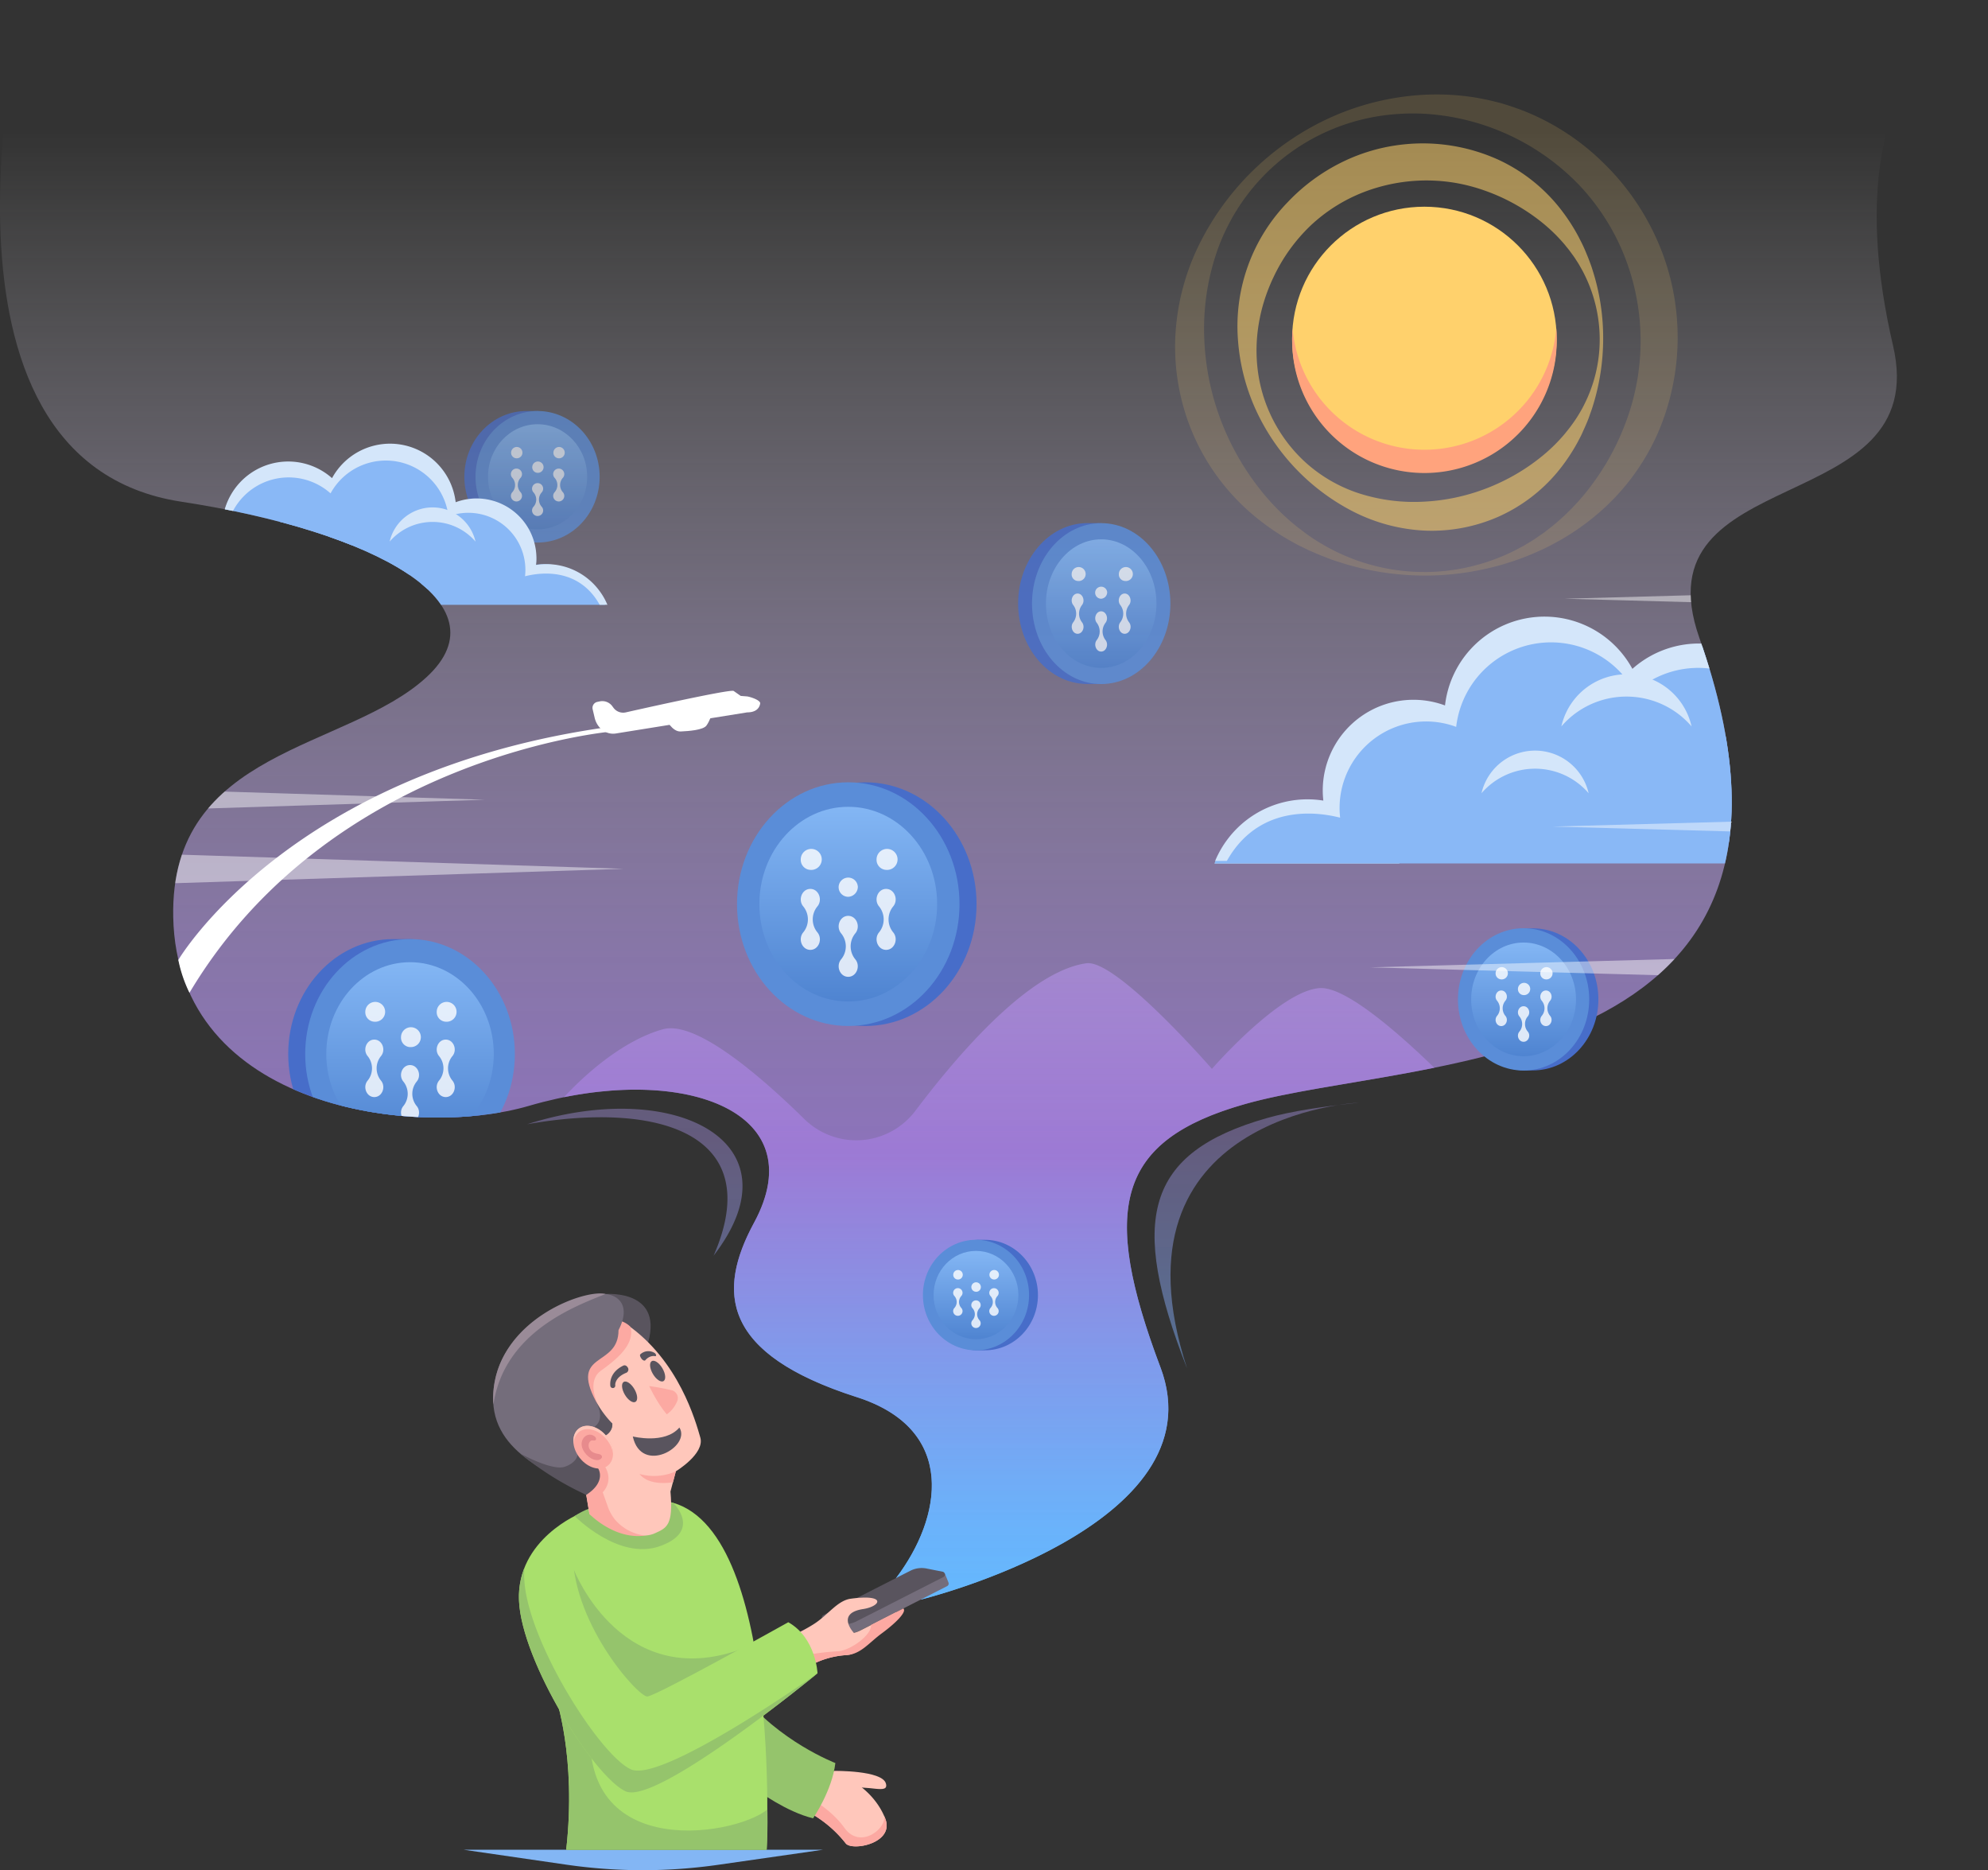 <svg id="Layer_1" data-name="Layer 1" xmlns="http://www.w3.org/2000/svg" xmlns:xlink="http://www.w3.org/1999/xlink" viewBox="0 0 923.72 868.72">
  <rect x="0" y="0" width="923.72" height="868.72" fill="#333333" stroke="none"/>
  <defs>
    <linearGradient id="linear-gradient" x1="500" y1="66.82" x2="500" y2="817.07" gradientUnits="userSpaceOnUse">
      <stop offset="0.08" stop-color="#fff" stop-opacity="0"/>
      <stop offset="0.39" stop-color="#cdbdeb" stop-opacity="0.43"/>
      <stop offset="0.61" stop-color="#ad92df" stop-opacity="0.7"/>
      <stop offset="0.71" stop-color="#a182da" stop-opacity="0.81"/>
      <stop offset="0.83" stop-color="#839dec" stop-opacity="0.9"/>
      <stop offset="0.94" stop-color="#6cb2fa" stop-opacity="0.97"/>
      <stop offset="1" stop-color="#63baff"/>
    </linearGradient>
    <clipPath id="clip-path" transform="translate(-38.14 -65.64)">
      <path d="M465.51,802.44s139.65-27.85,111.83-101.67S556.9,595.46,616.59,578.52c79-22.44,282.91-12.63,211.13-216.65-29-82.52,109-54.31,90-135.75C886.48,91.65,961.86,65.64,961.86,65.64H49.54S-4.4,279.34,122.39,298.7c89.78,13.7,151.07,47.27,114,81.44S117,413.21,118.63,491.7c1.83,89.42,112.9,103,165.31,87.63C353.62,559,417,580.94,388.51,633.63c-17.39,32.16-15.07,60.9,47.7,81,46.91,15,40.43,55.28,19,83.4Z" style="fill: none"/>
    </clipPath>
    <linearGradient id="linear-gradient-2" x1="249.79" y1="197.19" x2="249.79" y2="245.85" gradientUnits="userSpaceOnUse">
      <stop offset="0" stop-color="#83b6f4"/>
      <stop offset="1" stop-color="#4f84d1"/>
    </linearGradient>
    <linearGradient id="linear-gradient-3" x1="190.52" y1="447.18" x2="190.52" y2="532.2" xlink:href="#linear-gradient-2"/>
    <linearGradient id="linear-gradient-4" x1="333.12" y1="66.81" x2="333.12" y2="810.78" gradientUnits="userSpaceOnUse">
      <stop offset="0.08" stop-color="#fff" stop-opacity="0"/>
      <stop offset="0.39" stop-color="#cdc3eb" stop-opacity="0.43"/>
      <stop offset="0.61" stop-color="#ad9ddf" stop-opacity="0.7"/>
      <stop offset="0.71" stop-color="#a18eda" stop-opacity="0.81"/>
      <stop offset="0.83" stop-color="#84a3eb" stop-opacity="0.9"/>
      <stop offset="0.94" stop-color="#6cb4fa" stop-opacity="0.97"/>
      <stop offset="1" stop-color="#63baff"/>
    </linearGradient>
    <linearGradient id="linear-gradient-5" x1="622.04" y1="150.61" x2="622.04" y2="772.58" xlink:href="#linear-gradient-4"/>
    <linearGradient id="linear-gradient-6" x1="707.93" y1="437.97" x2="707.93" y2="490.6" xlink:href="#linear-gradient-2"/>
    <linearGradient id="linear-gradient-7" x1="-2021.33" y1="440.64" x2="-2021.33" y2="530.79" gradientTransform="matrix(-1, 0, 0, 1, -1627.18, -65.64)" xlink:href="#linear-gradient-2"/>
    <linearGradient id="linear-gradient-8" x1="-1833.49" y1="316.32" x2="-1833.49" y2="375.84" gradientTransform="matrix(-1, 0, 0, 1, -1321.82, -65.64)" xlink:href="#linear-gradient-2"/>
    <linearGradient id="linear-gradient-9" x1="502.36" y1="66.82" x2="502.36" y2="817.07" gradientUnits="userSpaceOnUse">
      <stop offset="0.08" stop-color="#fff" stop-opacity="0"/>
      <stop offset="0.39" stop-color="#cdb9eb" stop-opacity="0.43"/>
      <stop offset="0.61" stop-color="#ad8cdf" stop-opacity="0.7"/>
      <stop offset="0.71" stop-color="#a17bda" stop-opacity="0.81"/>
      <stop offset="0.84" stop-color="#819bed" stop-opacity="0.91"/>
      <stop offset="0.94" stop-color="#6bb2fa" stop-opacity="0.97"/>
      <stop offset="1" stop-color="#63baff"/>
    </linearGradient>
    <linearGradient id="linear-gradient-10" x1="453.49" y1="581.18" x2="453.49" y2="622.07" xlink:href="#linear-gradient-2"/>
  </defs>
  <title>that-s-it</title>
  <g>
    <path d="M466,808.67s139.15-34.08,111.33-107.9S556.9,595.46,616.59,578.52c79-22.44,282.91-12.63,211.13-216.65-29-82.52,109-54.31,90-135.75C886.48,91.65,961.86,65.64,961.86,65.64H49.54S-4.4,279.34,122.39,298.7c89.78,13.7,151.07,47.27,114,81.44S117,413.21,118.63,491.7c1.83,89.42,112.9,103,165.31,87.63C353.62,559,417,580.94,388.51,633.63c-17.39,32.16-15.07,60.9,47.7,81,46.91,15,39.67,56,18.2,84.18Z" transform="translate(-38.14 -65.64)" style="fill: url(#linear-gradient)"/>
    <g style="clip-path: url(#clip-path)">
      <g>
        <g>
          <path d="M653.36,438.8,608.3,456.61a46,46,0,0,0-5.81,10.11h85.87A46.56,46.56,0,0,0,653.36,438.8Z" transform="translate(-38.14 -65.64)" style="fill: #cbedfa"/>
          <path d="M853.75,407.11,717,413.66,653.36,438.8a47.15,47.15,0,0,0-7.93-.68,46.56,46.56,0,0,0-42.94,28.6H869.41Z" transform="translate(-38.14 -65.64)" style="fill: #89b8f6"/>
          <path d="M732.05,454.38a42.14,42.14,0,1,0-73.78,0Z" transform="translate(-38.14 -65.64)" style="fill: #89b8f6"/>
          <circle cx="717.9" cy="334.16" r="46.52" style="fill: #89b8f6"/>
          <circle cx="789.67" cy="346.66" r="46.52" style="fill: #89b8f6"/>
          <path d="M660.83,445.45a41.3,41.3,0,0,1-.26-4.48,40.2,40.2,0,0,1,54.18-37.68,44.37,44.37,0,0,1,83-16.18,44.36,44.36,0,0,1,73.85,33.15,44.72,44.72,0,0,1-.65,7.55,46.51,46.51,0,0,0-74.32-51.47,46.52,46.52,0,0,0-87.07,17,42.15,42.15,0,0,0-56.81,39.51,42.64,42.64,0,0,0,.28,4.69,46.43,46.43,0,0,0-44.46,17.9,46,46,0,0,0-5.81,10.11h5.44C625.39,435,658.55,445.09,660.83,445.45Z" transform="translate(-38.14 -65.64)" style="fill: #d4e6fa"/>
        </g>
        <path d="M793.88,389.22a39.87,39.87,0,0,1,30.24,13.85,31,31,0,0,0-60.49,0A39.88,39.88,0,0,1,793.88,389.22Z" transform="translate(-38.14 -65.64)" style="fill: #d4e6fa"/>
        <path d="M751.41,422.72a32.83,32.83,0,0,1,24.89,11.4,25.55,25.55,0,0,0-49.79,0A32.84,32.84,0,0,1,751.41,422.72Z" transform="translate(-38.14 -65.64)" style="fill: #d4e6fa"/>
      </g>
      <g>
        <g style="opacity: 0.7">
          <path d="M311.58,287.12c0,16.87-12.91,30.55-28.84,30.55S253.9,304,253.9,287.12s12.91-30.55,28.84-30.55h4.86C303,257.17,311.58,270.63,311.58,287.12Z" transform="translate(-38.14 -65.64)" style="fill: #476dc9"/>
          <ellipse cx="249.79" cy="221.48" rx="28.84" ry="30.55" style="fill: #5a8dd8"/>
          <ellipse cx="249.79" cy="221.48" rx="23.04" ry="24.41" style="fill: url(#linear-gradient-2)"/>
          <path d="M289.76,294.46a2.58,2.58,0,1,0-3.65,0,5,5,0,0,1,0,6.48,2.58,2.58,0,1,0,3.65,0,5,5,0,0,1,0-6.48Zm-11.65-15.93a2.63,2.63,0,1,0-2.48-2.63,2.56,2.56,0,0,0,2.48,2.63Zm21.47,9.18a2.58,2.58,0,1,0-3.65,0,5,5,0,0,1,0,6.47,2.58,2.58,0,1,0,3.65,0,5,5,0,0,1,0-6.47Zm-1.82-9.18a2.63,2.63,0,1,0-2.48-2.63,2.56,2.56,0,0,0,2.48,2.63Zm-17.83,9.18a2.58,2.58,0,1,0-3.65,0,5,5,0,0,1,0,6.47,2.58,2.58,0,1,0,3.65,0,5,5,0,0,1,0-6.47Zm8-2.43a2.63,2.63,0,1,0-2.48-2.62A2.55,2.55,0,0,0,287.93,285.28Z" transform="translate(-38.14 -65.64)" style="fill: #fff;fill-rule: evenodd;opacity: 0.8"/>
        </g>
        <g>
          <path d="M153.52,307.29l90.21,4.32,42,16.59a30.1,30.1,0,0,1,5.23-.46,30.76,30.76,0,0,1,28.33,18.87H143.18Z" transform="translate(-38.14 -65.64)" style="fill: #89b8f6"/>
          <polygon points="80.8 396.91 80.8 410.29 289.82 403.58 80.8 396.91" style="fill: #fff;opacity: 0.45"/>
          <polygon points="807.59 381.6 721.38 383.97 807.59 386.32 807.59 381.6" style="fill: #fff;opacity: 0.45"/>
          <polygon points="791.66 276.35 726.96 278.12 791.66 279.89 791.66 276.35" style="fill: #fff;opacity: 0.45"/>
          <polygon points="91.94 367.33 91.94 375.7 225.24 371.5 91.94 367.33" style="fill: #fff;opacity: 0.45"/>
          <path d="M235.11,339.21a27.8,27.8,0,1,1,48.67,0Z" transform="translate(-38.14 -65.64)" style="fill: #89b8f6"/>
          <circle cx="181.14" cy="237.56" r="30.69" style="fill: #89b8f6"/>
          <circle cx="133.8" cy="245.81" r="30.69" style="fill: #89b8f6"/>
          <path d="M282.09,333.32a26.11,26.11,0,0,0,.17-2.95,26.51,26.51,0,0,0-35.74-24.86,29.28,29.28,0,0,0-54.79-10.68A29.26,29.26,0,0,0,143,316.7a30.24,30.24,0,0,0,.42,5,30.68,30.68,0,0,1,49-33.95,30.69,30.69,0,0,1,57.44,11.19A27.8,27.8,0,0,1,287.39,325a26.46,26.46,0,0,1-.19,3.1,30.5,30.5,0,0,1,29.33,11.81,30.14,30.14,0,0,1,3.84,6.66h-3.59C305.47,326.44,283.59,333.08,282.09,333.32Z" transform="translate(-38.14 -65.64)" style="fill: #d4e6fa"/>
        </g>
        <path d="M239.14,308.09a26.31,26.31,0,0,0-19.95,9.14,20.47,20.47,0,0,1,39.9,0A26.29,26.29,0,0,0,239.14,308.09Z" transform="translate(-38.14 -65.64)" style="fill: #d4e6fa"/>
      </g>
      <g>
        <path d="M269.47,555.26c0,29.48-21.8,53.37-48.7,53.37s-48.71-23.89-48.71-53.37,21.81-53.38,48.71-53.38c.53,0,7.67,0,8.2,0C255.13,502.81,269.47,526.36,269.47,555.26Z" transform="translate(-38.14 -65.64)" style="fill: #476dc9"/>
        <ellipse cx="190.52" cy="489.62" rx="48.71" ry="53.38" style="fill: #5a8dd8"/>
        <ellipse cx="190.52" cy="489.62" rx="38.91" ry="42.65" style="fill: url(#linear-gradient-3)"/>
        <path d="M231.74,568.08c2.45-2.91.58-7.69-3.08-7.69s-5.53,4.78-3.08,7.69a9,9,0,0,1,0,11.32c-2.45,2.91-.58,7.69,3.08,7.69s5.53-4.78,3.08-7.69a8.94,8.94,0,0,1,0-11.32Zm-19.68-27.83a4.61,4.61,0,1,0-4.18-4.59,4.4,4.4,0,0,0,4.18,4.59Zm36.27,16c2.45-2.91.58-7.69-3.08-7.69s-5.53,4.78-3.08,7.69a8.94,8.94,0,0,1,0,11.32c-2.45,2.91-.58,7.69,3.08,7.69s5.53-4.78,3.08-7.69a8.94,8.94,0,0,1,0-11.32Zm-3.08-16a4.61,4.61,0,1,0-4.19-4.59,4.4,4.4,0,0,0,4.19,4.59Zm-30.11,16c2.45-2.91.58-7.69-3.08-7.69s-5.52,4.78-3.07,7.69a9,9,0,0,1,0,11.32c-2.45,2.91-.58,7.69,3.07,7.69s5.53-4.78,3.08-7.69a9,9,0,0,1,0-11.32Zm13.52-4.23a4.61,4.61,0,1,0-4.19-4.59A4.4,4.4,0,0,0,228.66,552.05Z" transform="translate(-38.14 -65.64)" style="fill: #fff;fill-rule: evenodd;opacity: 0.8"/>
      </g>
    </g>
    <path d="M369.92,648.46a6.08,6.08,0,0,1-.33.62c41.08-53-18-83.06-86.49-61.2C344.67,577,394,592.6,369.92,648.46Z" transform="translate(-38.14 -65.64)" style="opacity: 0.55;fill: url(#linear-gradient-4)"/>
    <path d="M626.87,585c-56.71,16.1-64.22,47.28-37.17,116.26-38.45-117.78,79.77-123.41,79.77-123.41C652.85,579.67,638.17,581.77,626.87,585Z" transform="translate(-38.14 -65.64)" style="opacity: 0.55;fill: url(#linear-gradient-5)"/>
    <g>
      <path d="M780.83,529.88c0,18.25-13.65,33-30.49,33h-3.81c-16.58-.32-26.68-15-26.68-33s10.65-32.64,27.16-33h3.33C767.18,496.83,780.83,511.63,780.83,529.88Z" transform="translate(-38.14 -65.64)" style="fill: #476dc9"/>
      <ellipse cx="707.93" cy="464.24" rx="30.49" ry="33.05" style="fill: #5a8dd8"/>
      <ellipse cx="707.93" cy="464.24" rx="24.36" ry="26.4" style="fill: url(#linear-gradient-6)"/>
      <path d="M748,537.82c1.53-1.8.36-4.76-1.93-4.76s-3.46,3-1.92,4.76a5.51,5.51,0,0,1,0,7c-1.54,1.8-.37,4.76,1.92,4.76s3.46-3,1.93-4.76a5.26,5.26,0,0,1-1.26-3.5,5.18,5.18,0,0,1,1.26-3.51Zm-12.31-17.23a2.85,2.85,0,1,0-2.62-2.84,2.74,2.74,0,0,0,2.62,2.84Zm22.7,9.93c1.53-1.81.36-4.77-1.93-4.77s-3.46,3-1.93,4.77a5.49,5.49,0,0,1,0,7c-1.53,1.8-.36,4.76,1.93,4.76s3.46-3,1.93-4.76a5.49,5.49,0,0,1,0-7Zm-1.93-9.93a2.85,2.85,0,1,0-2.62-2.84,2.73,2.73,0,0,0,2.62,2.84Zm-18.85,9.93c1.54-1.81.37-4.77-1.92-4.77s-3.46,3-1.93,4.77a5.49,5.49,0,0,1,0,7c-1.53,1.8-.36,4.76,1.93,4.76s3.46-3,1.92-4.76a5.49,5.49,0,0,1,0-7Zm8.46-2.63a2.85,2.85,0,1,0-2.62-2.84A2.73,2.73,0,0,0,746.07,527.89Z" transform="translate(-38.14 -65.64)" style="fill: #fff;fill-rule: evenodd;opacity: 0.8"/>
    </g>
    <g>
      <ellipse cx="402.06" cy="420" rx="51.69" ry="56.6" style="fill: #476dc9"/>
      <ellipse cx="394.14" cy="420" rx="51.69" ry="56.6" style="fill: #5a8dd8"/>
      <ellipse cx="394.14" cy="420" rx="41.3" ry="45.22" style="fill: url(#linear-gradient-7)"/>
      <path d="M429,499.24a9.48,9.48,0,0,1,0,12c-2.6,3.09-.62,8.16,3.26,8.16s5.87-5.07,3.27-8.16a9.48,9.48,0,0,1,0-12c2.6-3.09.62-8.16-3.27-8.16s-5.86,5.07-3.26,8.16Zm20.87-29.52a4.88,4.88,0,1,0-4.44-4.86,4.66,4.66,0,0,0,4.44,4.86Zm-38.48,17a9.48,9.48,0,0,1,0,12c-2.6,3.08-.62,8.16,3.27,8.16s5.86-5.08,3.26-8.16a9.48,9.48,0,0,1,0-12c2.6-3.09.62-8.16-3.26-8.16s-5.87,5.07-3.27,8.16Zm3.27-17a4.88,4.88,0,1,0-4.45-4.86,4.66,4.66,0,0,0,4.45,4.86Zm31.95,17a9.52,9.52,0,0,1,0,12c-2.6,3.08-.62,8.16,3.26,8.16s5.87-5.08,3.27-8.16a9.48,9.48,0,0,1,0-12c2.6-3.09.62-8.16-3.27-8.16s-5.86,5.07-3.26,8.16Zm-9.9-9.36a4.46,4.46,0,1,0-4.44,4.87A4.67,4.67,0,0,0,436.73,477.37Z" transform="translate(-38.14 -65.64)" style="fill: #fff;fill-rule: evenodd;opacity: 0.8"/>
    </g>
    <g style="opacity: 0.85">
      <path d="M511.21,346c0,20.64,14.39,37.37,32.14,37.37h5.93c17-.94,26.22-17.32,26.22-37.36,0-20.28-9.49-36.81-26.82-37.37h-5.33C525.6,308.66,511.21,325.39,511.21,346Z" transform="translate(-38.14 -65.64)" style="fill: #476dc9"/>
      <ellipse cx="511.67" cy="280.39" rx="32.15" ry="37.37" style="fill: #5a8dd8"/>
      <ellipse cx="511.67" cy="280.39" rx="25.68" ry="29.86" style="fill: url(#linear-gradient-8)"/>
      <path d="M547.78,355a6.56,6.56,0,0,1,0,7.92c-1.61,2-.38,5.39,2,5.39s3.65-3.35,2-5.39a6.56,6.56,0,0,1,0-7.92c1.61-2,.38-5.39-2-5.39s-3.64,3.35-2,5.39Zm13-19.49a3.25,3.25,0,1,0-2.76-3.21,3,3,0,0,0,2.76,3.21Zm-23.93,11.23a6.56,6.56,0,0,1,0,7.92c-1.62,2-.38,5.39,2,5.39s3.65-3.35,2-5.39a6.56,6.56,0,0,1,0-7.92c1.62-2,.39-5.39-2-5.39s-3.65,3.35-2,5.39Zm2-11.23a3.25,3.25,0,1,0-2.76-3.21,3,3,0,0,0,2.76,3.21Zm19.87,11.23a6.56,6.56,0,0,1,0,7.92c-1.61,2-.38,5.39,2,5.39s3.65-3.35,2-5.39a6.56,6.56,0,0,1,0-7.92c1.61-2,.38-5.39-2-5.39s-3.64,3.35-2,5.39Zm-6.15-6.18a2.8,2.8,0,1,0-2.77,3.21A3,3,0,0,0,552.58,340.57Z" transform="translate(-38.14 -65.64)" style="fill: #fff;fill-rule: evenodd;opacity: 0.8"/>
    </g>
    <path d="M253.54,924.89H420.61l-48.76,7a246.89,246.89,0,0,1-70.63-.07Z" transform="translate(-38.14 -65.64)" style="fill: #83b6f4"/>
    <g>
      <path d="M313.54,395.22l.9,3.83c1.15,4.89,5.36,8,9.79,7.32l61.13-9.82c6,0,6-4.35,6-4.35-.31-1.51-4.66-2.84-6-3.05l-3.05-.24-3.28-2.3c-1.51-1.06-49.94,9.91-49.94,9.91a5.61,5.61,0,0,1-6-2.23l-.36-.49a5.77,5.77,0,0,0-5.86-2.36l-1.32.28A2.84,2.84,0,0,0,313.54,395.22Z" transform="translate(-38.14 -65.64)" style="fill: #fff"/>
      <path d="M347.55,399.66s2.91,5.94,6.82,5.77,10.46-.68,12-2.72,3.09-6.61,3.09-6.61Z" transform="translate(-38.14 -65.64)" style="fill: #fff"/>
    </g>
    <path d="M322.92,405.39s-130.87,11-196.74,121.42A62.27,62.27,0,0,1,121,511.55s51.86-88.3,201.88-108.46Z" transform="translate(-38.14 -65.64)" style="fill: #fff"/>
    <path d="M651.36,524.63c-18.55,1.21-50.1,37.53-50.1,37.53s-44.35-51-58.31-49.06c-25.9,3.58-58.11,40.2-79.51,68.58a34.4,34.4,0,0,1-51.56,3.79C390,564,361,539.58,346.13,543.77c-20.67,5.81-39.33,24.37-45.95,31.55,62.81-12.72,114.59,9.75,88.33,58.31-17.39,32.16-15.07,60.9,47.7,81,46.91,15,39.67,56,18.2,84.18l11.6,9.89s139.15-34.08,111.33-107.9S556.9,595.46,616.59,578.52c22.36-6.35,54.69-10.11,88-16.87C688.53,546.07,663.44,523.85,651.36,524.63Z" transform="translate(-38.14 -65.64)" style="fill: url(#linear-gradient-9)"/>
    <g>
      <path d="M520.42,667.23c0,14.18-11,25.67-24.65,25.67-.46,0-3.87,0-4.33,0-13-.74-20.33-12-20.33-25.67s8.06-25,21.09-25.67c.42,0,3.14,0,3.57,0C509.38,641.56,520.42,653.06,520.42,667.23Z" transform="translate(-38.14 -65.64)" style="fill: #476dc9"/>
      <ellipse cx="453.49" cy="601.59" rx="24.66" ry="25.67" style="fill: #5a8dd8"/>
      <ellipse cx="453.49" cy="601.59" rx="19.7" ry="20.51" style="fill: url(#linear-gradient-10)"/>
      <path d="M493.19,673.4a2.18,2.18,0,1,0-3.12,0,4.11,4.11,0,0,1,0,5.44,2.18,2.18,0,1,0,3.12,0,4.14,4.14,0,0,1,0-5.44Zm-10-13.39a2.21,2.21,0,1,0-2.12-2.2,2.16,2.16,0,0,0,2.12,2.2Zm18.36,7.72a2.18,2.18,0,1,0-3.12,0,4.11,4.11,0,0,1,0,5.44,2.18,2.18,0,1,0,3.12,0,4.14,4.14,0,0,1,0-5.44ZM500,660a2.21,2.21,0,1,0-2.12-2.2A2.16,2.16,0,0,0,500,660Zm-15.24,7.72a2.18,2.18,0,1,0-3.11,0,4.14,4.14,0,0,1,0,5.44,2.18,2.18,0,1,0,3.11,0,4.14,4.14,0,0,1,0-5.44Zm6.84-2a2.21,2.21,0,1,0-2.12-2.21A2.17,2.17,0,0,0,491.63,665.69Z" transform="translate(-38.14 -65.64)" style="fill: #fff;fill-rule: evenodd;opacity: 0.8"/>
    </g>
    <g>
      <circle cx="661.84" cy="157.48" r="61.46" style="fill: #ffd16c"/>
      <path d="M700,274.56a61.48,61.48,0,0,1-61.26-56.45c-.13,1.65-.2,3.32-.2,5a61.47,61.47,0,1,0,122.93,0q0-2.53-.21-5A61.46,61.46,0,0,1,700,274.56Z" transform="translate(-38.14 -65.64)" style="fill: #ffa37d"/>
      <g style="opacity: 0.55">
        <path d="M783.05,223.12a105.27,105.27,0,0,1-5.17,32.27c-.43,1.31-.93,2.6-1.38,3.92s-1,2.58-1.56,3.88-1.14,2.55-1.71,3.84-1.27,2.5-1.91,3.76a87.17,87.17,0,0,1-9.53,14.14,76,76,0,0,1-27.58,20.81A77,77,0,0,1,700,312.11a81.81,81.81,0,0,1-33.18-8.87,100,100,0,0,1-45.33-47.6,94.49,94.49,0,0,1-8.16-32.52,82.72,82.72,0,0,1,23.12-63.55,88.48,88.48,0,0,1,28.83-20.26,84.93,84.93,0,0,1,17-5.36,86.69,86.69,0,0,1,17.73-1.7,85.21,85.21,0,0,1,34.48,7.65,78.31,78.31,0,0,1,27.48,21.26,88.51,88.51,0,0,1,9.51,14.21c.63,1.26,1.3,2.5,1.91,3.77s1.18,2.55,1.71,3.85,1.08,2.57,1.55,3.88,1,2.62,1.38,3.94A103.11,103.11,0,0,1,783.05,223.12Zm-1.61,0A67.85,67.85,0,0,0,774,192.47c-.58-1.18-1.26-2.3-1.9-3.45s-1.38-2.22-2.08-3.32-1.52-2.12-2.27-3.18-1.61-2-2.41-3.05a77,77,0,0,0-11-10.72,90.05,90.05,0,0,0-25.89-14.42,82.93,82.93,0,0,0-14.05-3.73,81.09,81.09,0,0,0-42.68,4.32,76.26,76.26,0,0,0-24.53,15.43A80.42,80.42,0,0,0,630,194.13a83,83,0,0,0-5.25,14,79.82,79.82,0,0,0-2.58,15,74.84,74.84,0,0,0,.5,15.39,69.25,69.25,0,0,0,3.84,15.06,70,70,0,0,0,17.18,25.88A68.84,68.84,0,0,0,670.2,295,83.58,83.58,0,0,0,700,298.66a93.28,93.28,0,0,0,28.75-6.14,94.52,94.52,0,0,0,25.78-14.87,78.51,78.51,0,0,0,10.94-10.79c.79-1,1.63-2,2.41-3.06s1.54-2.1,2.27-3.19,1.42-2.2,2.08-3.33,1.32-2.28,1.89-3.46A66.86,66.86,0,0,0,781.44,223.12Z" transform="translate(-38.14 -65.64)" style="fill: #ffd16c"/>
      </g>
      <g style="opacity: 0.15">
        <path d="M700,333a130.93,130.93,0,0,1-42.51-7.21c-.88-.27-1.71-.64-2.57-.95l-2.56-1c-1.7-.65-3.36-1.43-5.05-2.14s-3.31-1.58-5-2.37-3.24-1.74-4.87-2.61a113.25,113.25,0,0,1-18.2-12.86,102.17,102.17,0,0,1-26.62-36.28,103.24,103.24,0,0,1-8.41-44.47,108.48,108.48,0,0,1,10.91-43.44,126.35,126.35,0,0,1,62.09-59.82A121.5,121.5,0,0,1,700,109.66a113.18,113.18,0,0,1,22.35,1.09c1.86.26,3.7.65,5.55,1s3.67.83,5.51,1.26,3.63,1,5.44,1.57,3.57,1.22,5.37,1.84a111,111,0,0,1,38.28,24.24,115.19,115.19,0,0,1,26.06,37.52,111.42,111.42,0,0,1,6.89,22,113.43,113.43,0,0,1,2.21,23A112,112,0,0,1,808,267.85,104.75,104.75,0,0,1,780.88,304a115,115,0,0,1-18.26,12.84c-1.64.87-3.24,1.78-4.89,2.61s-3.3,1.63-5,2.36-3.36,1.49-5.06,2.15-3.41,1.32-5.14,1.91A129.09,129.09,0,0,1,700,333Zm0-1.62a94,94,0,0,0,40.9-9.49c1.59-.74,3.11-1.62,4.65-2.43s3-1.78,4.5-2.67,2.89-2,4.33-2.92,2.77-2.09,4.15-3.12a104.22,104.22,0,0,0,14.79-14.29,116.35,116.35,0,0,0,20.22-34.58,107.31,107.31,0,0,0-.58-77.24A103.49,103.49,0,0,0,771.7,151.4,108.57,108.57,0,0,0,700,118.49a101.73,101.73,0,0,0-20.61,1,95.29,95.29,0,0,0-76,63.59,110.17,110.17,0,0,0-5.68,40,119.12,119.12,0,0,0,8.17,39,120.85,120.85,0,0,0,20.68,34.47,105.69,105.69,0,0,0,14.86,14.27c1.38,1,2.75,2.11,4.16,3.12s2.86,2,4.34,2.91,3,1.83,4.5,2.67,3.07,1.69,4.66,2.43A93.09,93.09,0,0,0,700,331.36Z" transform="translate(-38.14 -65.64)" style="fill: #ffd16c"/>
      </g>
    </g>
    <g>
      <path d="M478.21,802.45l-40.47,20.62a11.61,11.61,0,0,1-7.55,1l-7.39-1.48a1.32,1.32,0,0,1-.34-2.47l40.47-20.63a11.54,11.54,0,0,1,7.55-1l6.68-1.87s1.59,3.82,1.72,4.26A1.32,1.32,0,0,1,478.21,802.45Z" transform="translate(-38.14 -65.64)" style="fill: #746d7b"/>
      <path d="M476.5,798.21,436,818.84a11.63,11.63,0,0,1-7.56,1l-7.39-1.47a1.33,1.33,0,0,1-.34-2.48l40.47-20.62a11.63,11.63,0,0,1,7.56-1l7.39,1.47A1.33,1.33,0,0,1,476.5,798.21Z" transform="translate(-38.14 -65.64)" style="fill: #59545e"/>
      <path d="M409,843a40.36,40.36,0,0,1,22.27-8.51c6.83-.37,7.67-6.4,14.29-10.14,8.8-5,10.74-8.31,9-9.82L438,823a12.75,12.75,0,0,1-3.13,1.14s-8.58-9.06,4.31-11.05c8.39-1.29,11-7.08-5.76-4.8-6,.83-10.22,7.12-16.4,11.29s-16.67,8.6-16.67,8.6Z" transform="translate(-38.14 -65.64)" style="fill: #ffc7bb"/>
      <path d="M457.87,812.81l-15,7.67c.44,4.52-9.5,11.91-15.49,12.23-8.38.46-18.08,1.94-21.86,4.29l3.5,6a40.36,40.36,0,0,1,22.27-8.51c6.83-.37,10.47-5.65,16.61-10.14C454.4,819.56,459.63,814.32,457.87,812.81Z" transform="translate(-38.14 -65.64)" style="fill: #fca9a2"/>
      <path d="M425.76,888.27s22.26-.31,24,5.82c1.57,5.46-8.44.35-17.38,2.46l-9.86-5.28Z" transform="translate(-38.14 -65.64)" style="fill: #ffc7bb"/>
      <path d="M423.33,887.75s19.25,5.34,26.11,22.58c4.62,11.63-15.52,15.36-18.35,11.59a55.44,55.44,0,0,0-17.64-14.71Z" transform="translate(-38.14 -65.64)" style="fill: #ffc7bb"/>
      <path d="M449.44,910.33c-.18-.44-.36-.85-.55-1.27,1.54,5.66-11,16.12-18.47,5.57-3.68-5.2-9.49-9.81-14.24-12.8l-2.73,5.38a55.44,55.44,0,0,1,17.64,14.71C433.92,925.69,454.06,922,449.44,910.33Z" transform="translate(-38.14 -65.64)" style="fill: #fca9a2"/>
      <path d="M390,897.29s13.58,10.07,25.94,13c0,0,8.87-12.9,10.35-25.67,0,0-26.61-10.21-43.68-32.39Z" transform="translate(-38.14 -65.64)" style="fill: #95c46c"/>
      <path d="M296.23,853.7s9.88,27.84,5,71.19h93.14s7.18-151-45.78-161.73l-35.21,3.49-5.5,1.91S293.81,814.81,296.23,853.7Z" transform="translate(-38.14 -65.64)" style="fill: #a9e06c"/>
      <path d="M296.23,853.7s9.88,27.84,5,71.19h93.14c.63-8.85.33-18.69.33-18.69-15.66,12.87-94.56,25.53-80.77-49.63,43.55,6.85,75.13-12.45,71.57-26-57.86,23.34-80.71-35.74-80.71-35.74S293.81,814.81,296.23,853.7Z" transform="translate(-38.14 -65.64)" style="fill: #95c46c"/>
      <path d="M307.92,768.56s-29.83,11.94-28.62,40.57,35.08,82.11,49.59,88.63S418,842.93,418,842.93s-.69-16.47-13.59-23.72c0,0-60.6,33.91-65.44,34.49-4.19.51-36.45-35.57-34.62-69.57.13-2.39,5.91-4.1,6.4-6.46C311.34,774.82,312.7,770.15,307.92,768.56Z" transform="translate(-38.14 -65.64)" style="fill: #a9e06c"/>
      <path d="M331.31,887.56c-14.52-6.52-48.38-60-49.59-88.63a37.75,37.75,0,0,1,.11-5,36.44,36.44,0,0,0-2.53,15.22c1.21,28.62,35.08,82.11,49.59,88.63S418,842.93,418,842.93,345.83,894.08,331.31,887.56Z" transform="translate(-38.14 -65.64)" style="fill: #95c46c"/>
      <path d="M305.15,769.87s20.5,21,39.86,13.92,6-20,6-20S321.9,758.63,305.15,769.87Z" transform="translate(-38.14 -65.64)" style="fill: #95c46c"/>
      <g>
        <path d="M319.45,666.75s30.68-2.65,17.89,28.06l-16.42-10.29Z" transform="translate(-38.14 -65.64)" style="fill: #59545e"/>
        <path d="M310.54,760.07l1.48,8.87s19.55,14.2,30.65,8.84c5.23-2.42,8.37-3.58,7-19.28l2.49-9.39s13.55-8.18,11.38-15.69-9.88-35.68-34.1-52.52C329.47,680.9,270.68,716,310.54,760.07Z" transform="translate(-38.14 -65.64)" style="fill: #ffc7bb"/>
        <path d="M318.57,745.87c-3.06-2.92-16.77,2.29-16.77,2.29a67.92,67.92,0,0,0,8.74,11.91l1.48,8.87s11.58,12.07,25.9,10a21.54,21.54,0,0,1-14.09-7.49,20.38,20.38,0,0,1-3.32-6.09l-2.32-6.52S323.94,753.46,318.57,745.87Z" transform="translate(-38.14 -65.64)" style="fill: #fca9a2"/>
        <path d="M316.12,718.42s-5.83-11,1.29-16.1S333.46,690,331,681.9a11,11,0,0,0-6-3C321.24,678.44,301,709.24,316.12,718.42Z" transform="translate(-38.14 -65.64)" style="fill: #fca9a2"/>
        <ellipse cx="330.73" cy="712.15" rx="2.57" ry="5.38" transform="translate(-354.02 201.04) rotate(-30.52)" style="fill: #59545e"/>
        <ellipse cx="343.75" cy="702.5" rx="2.57" ry="5.38" transform="translate(-347.31 206.32) rotate(-30.52)" style="fill: #59545e"/>
        <path d="M332.17,732.92s14.92,3.76,21.64-4.16C359.45,737.64,336.14,750.94,332.17,732.92Z" transform="translate(-38.14 -65.64)" style="fill: #59545e"/>
        <path d="M314.08,739.89l-.84,6s6.39,4.69-2.7,14.17c-12.93-9.68-44.24-18.14-43.25-46.06,1.25-35.07,40.67-44.37,45.64-46.44,6.9-2.86,20.58.46,12.6,16,0,17.41-22.82,9.75-10.5,33,5.29,10,7.62,10.35,7.62,10.35s.57,3.44-3.35,5.7S312.13,733,314.08,739.89Z" transform="translate(-38.14 -65.64)" style="fill: #746d7b"/>
        <path d="M300.53,747c-5.85,2-20.36-6-20.57-6.1a139.74,139.74,0,0,0,30.58,19.14c9.61-6.23,5.52-12.3,5.52-12.3l-2.35-5.19L306.3,739C307.54,742.52,304.69,745.61,300.53,747Z" transform="translate(-38.14 -65.64)" style="fill: #59545e"/>
        <path d="M335.31,750.35a25,25,0,0,0,16.88-1.24l-1.34,5.06S339.93,756.29,335.31,750.35Z" transform="translate(-38.14 -65.64)" style="fill: #fca9a2"/>
        <path d="M312.67,729.28l2,5.1c1.08-.58,2.77-.74,4.61-1.81,3.92-2.26,3.35-5.7,3.35-5.7A47.84,47.84,0,0,1,315,716.52h0C320.51,727.17,312.67,729.28,312.67,729.28Z" transform="translate(-38.14 -65.64)" style="fill: #59545e"/>
        <ellipse cx="313.78" cy="737.88" rx="7.98" ry="10.93" transform="translate(-427.68 287.19) rotate(-38.26)" style="fill: #fca9a2"/>
        <path d="M307.15,730.86c3.46-2.73,9.29-1.1,13,3.64a13.58,13.58,0,0,1,2.85,6.43,12.91,12.91,0,0,0-2.95-8c-3.74-4.74-9.57-6.38-13-3.65-2,1.57-2.75,4.23-2.34,7.1A6.9,6.9,0,0,1,307.15,730.86Z" transform="translate(-38.14 -65.64)" style="fill: #ffc7bb"/>
        <path d="M316.57,743.74c-1.91.7-5.58-.85-7.53-4.66-2.46-4.82,2.43-9.17,5.8-5.82,0,0,1.1,1.87-1.26,1.49S310,740.2,316,741C318.27,741.31,318.48,743,316.57,743.74Z" transform="translate(-38.14 -65.64)" style="fill: #e78b8d"/>
        <path d="M323.46,710.29a1.06,1.06,0,0,1-.34.12,1.17,1.17,0,0,1-1.38-.92c0-.25-1.06-6,6-9.48.58-.28,1.51-.22,2.21,1.07a1.68,1.68,0,0,1-.72,2.22C323.74,705.46,324,709,324,709A1.18,1.18,0,0,1,323.46,710.29Z" transform="translate(-38.14 -65.64)" style="fill: #59545e"/>
        <path d="M342.42,694.21a5.45,5.45,0,0,0-6.74.55c-.26.23-.3.89.57,2.07.64.85,1.47,1,1.69.73,2.12-2.5,4.52-2,4.55-1.93C343.46,695.59,342.88,694.64,342.42,694.21Z" transform="translate(-38.14 -65.64)" style="fill: #59545e"/>
        <path d="M319.45,666.75c-9.57-2.48-50.91,12.19-52.16,47.26a32.29,32.29,0,0,0,.11,4.08C272.44,684.41,305.29,672.47,319.45,666.75Z" transform="translate(-38.14 -65.64)" style="fill: #9a8b98"/>
        <path d="M339.8,709.51a104.71,104.71,0,0,1,10.3,1.9,3.75,3.75,0,0,1,2.65,5.22,13.82,13.82,0,0,1-4.77,6S344.11,718.48,339.8,709.51Z" transform="translate(-38.14 -65.64)" style="fill: #fca9a2"/>
      </g>
    </g>
    <g style="opacity: 0.45">
      <path d="M808.49,518.65a103.68,103.68,0,0,0,7.73-7.53L674.85,515Z" transform="translate(-38.14 -65.64)" style="fill: #fff"/>
    </g>
  </g>
</svg>
